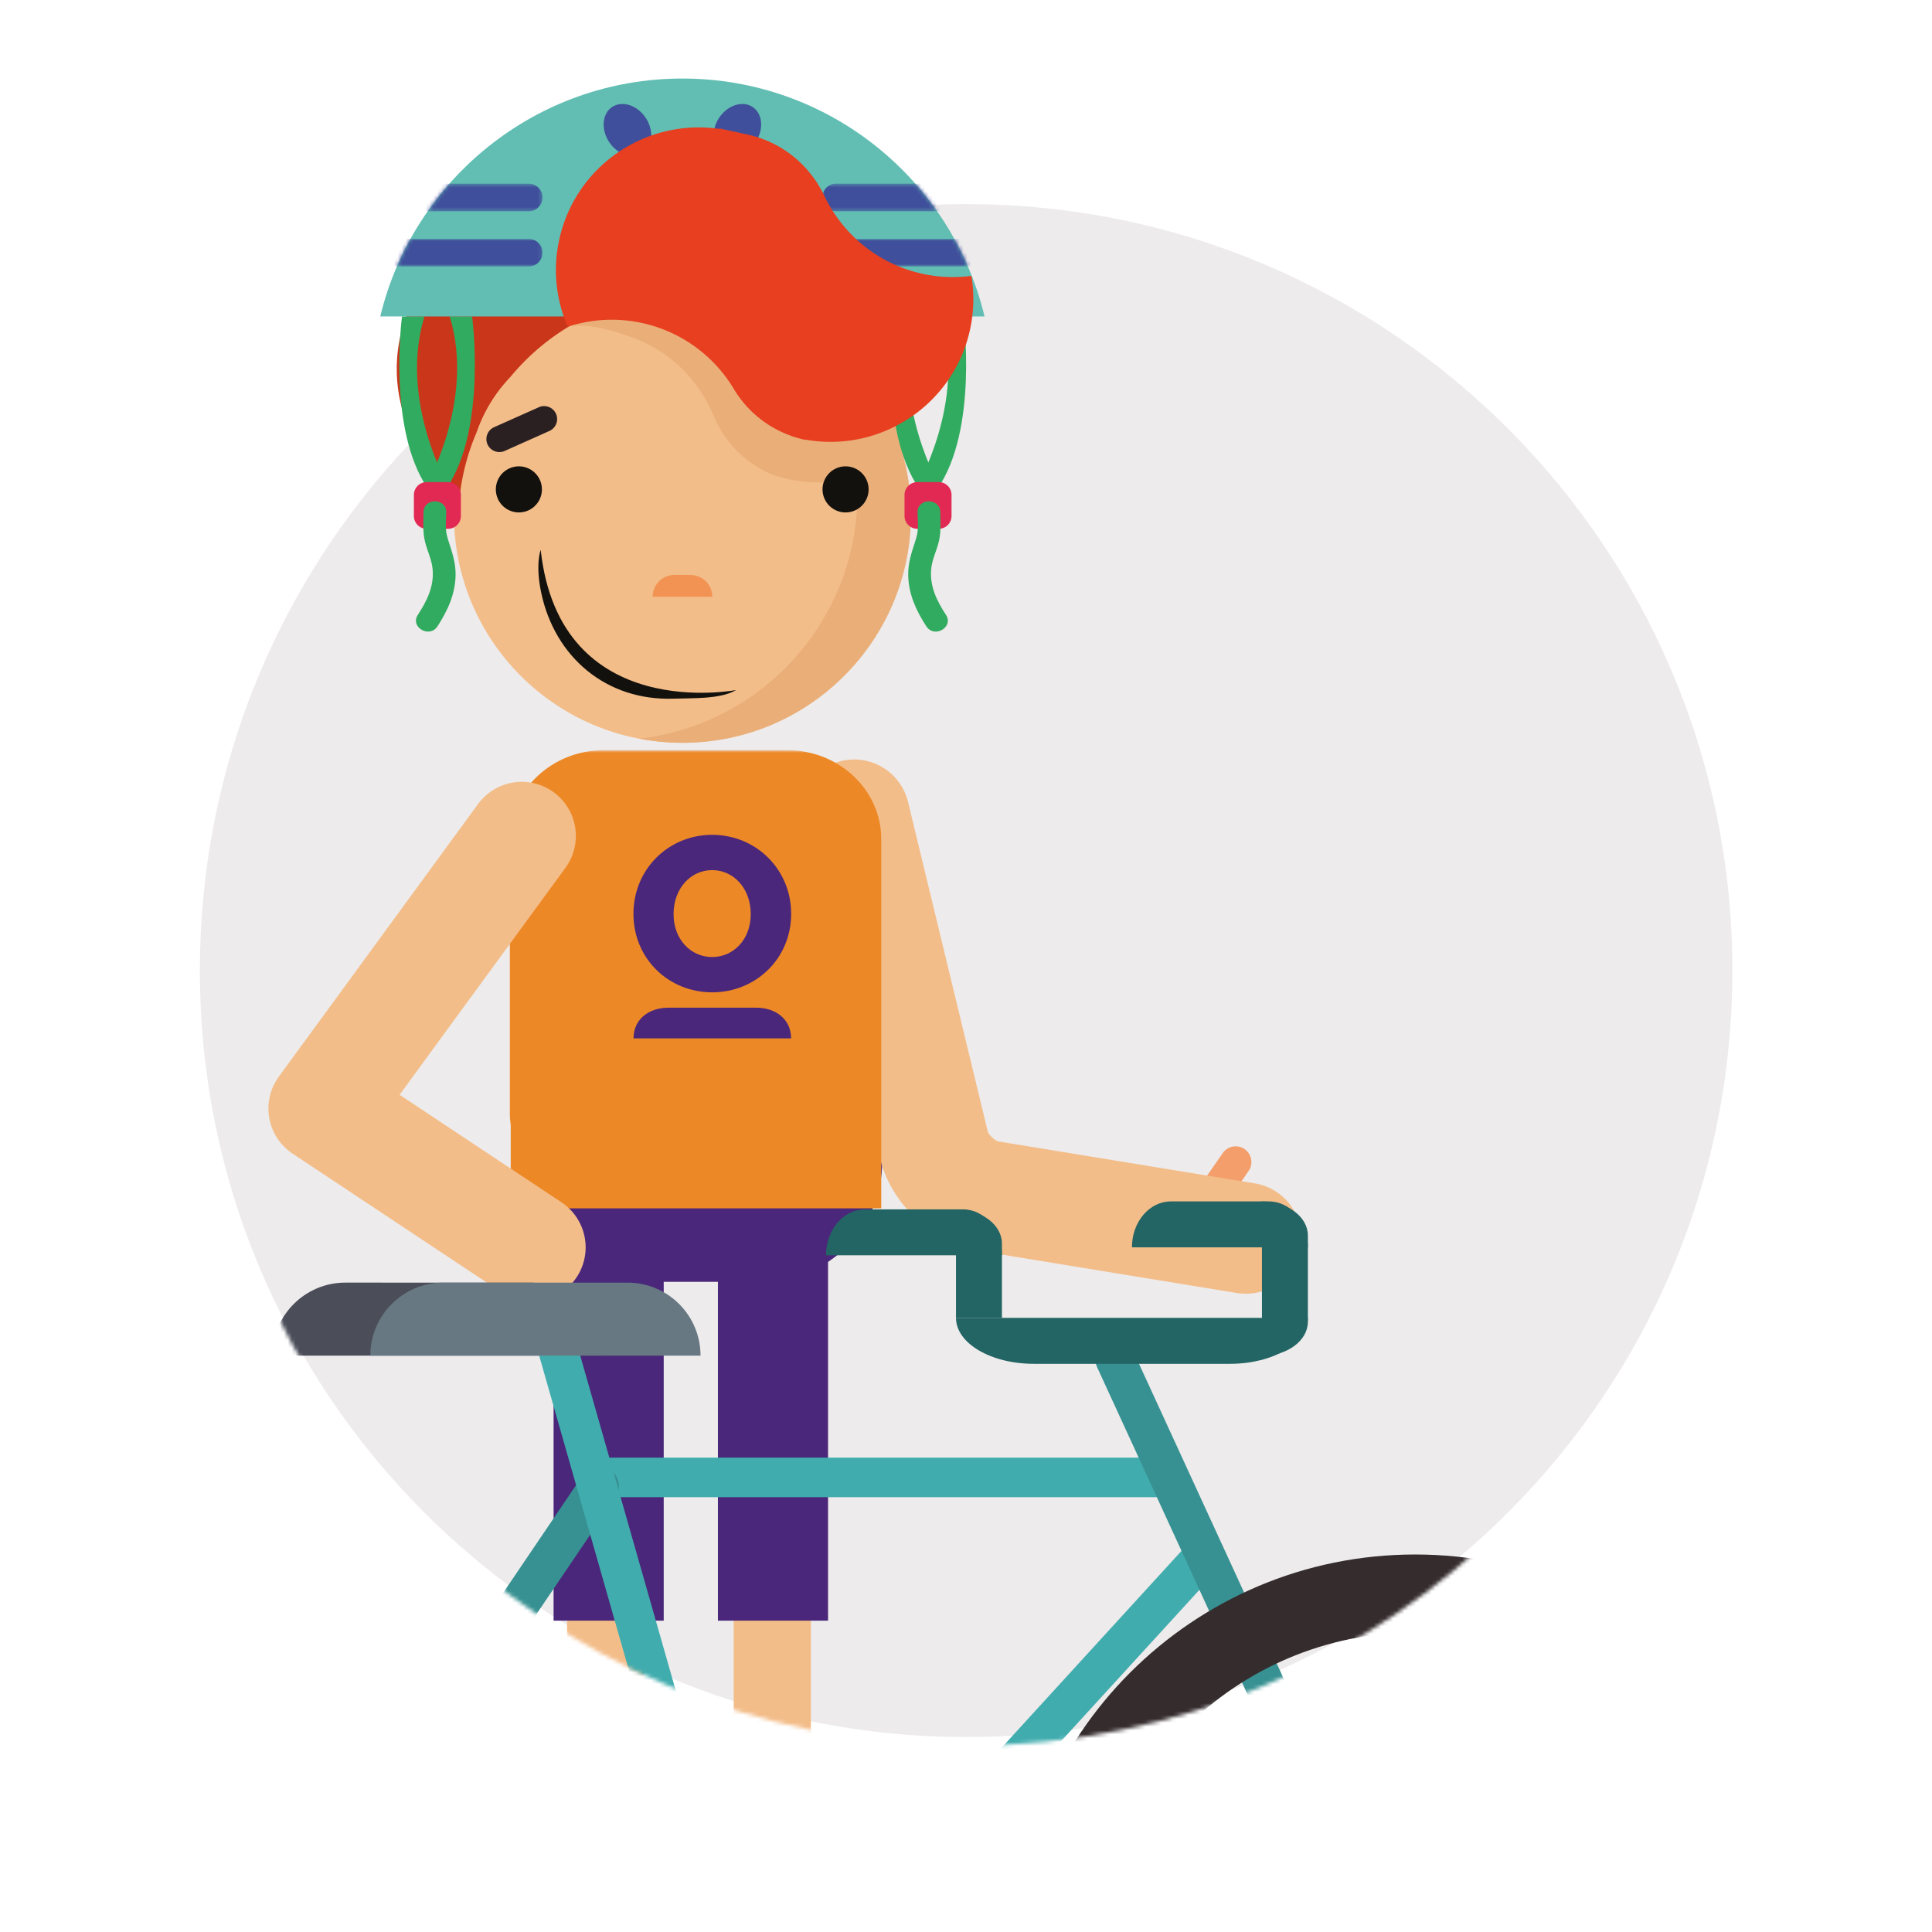 <svg width="500" height="500" viewBox="0 0 500 500" xmlns="http://www.w3.org/2000/svg" xmlns:xlink="http://www.w3.org/1999/xlink"><title>B08F7BF2-6BF7-4A6A-8262-35FC3C7B4EC8</title><defs><path d="M5.655.498a80.804 80.804 0 0 0-5.63 7.149h29.71V.498H5.655z" id="a"/><path d="M3.72.986A80.141 80.141 0 0 0 .21 8.135h37.685V.986H3.719z" id="c"/><path d="M30.667 7.647a80.806 80.806 0 0 0-5.63-7.149H.954v7.149h29.713z" id="e"/><path d="M38.641 8.135a80.143 80.143 0 0 0-3.51-7.149H.955v7.149h37.687z" id="g"/><path d="M388.325.834c5.854 18.72 9.01 38.634 9.01 59.285 0 109.55-88.782 198.355-198.302 198.355S.732 169.669.732 60.119C.732 39.47 3.886 19.554 9.74.834h378.585z" id="i"/></defs><g fill="none" fill-rule="evenodd"><path d="M51.732 251.181c0 109.55 88.781 198.355 198.3 198.355 109.52 0 198.302-88.805 198.302-198.355 0-109.549-88.781-198.354-198.301-198.354-109.52 0-198.301 88.805-198.301 198.354" fill="#EDEBEB"/><path d="M235.726 133.21c0 32.596-26.47 59.024-59.123 59.024-32.65 0-59.12-26.428-59.12-59.025 0-32.596 26.47-59.022 59.12-59.022 32.653 0 59.123 26.426 59.123 59.022" fill="#F3BD89"/><path d="M168.9 154.444a5.639 5.639 0 0 1 5.637-5.64h4.169a5.637 5.637 0 0 1 5.638 5.64H168.9z" fill="#F29353"/><path d="M221.9 127.831c0-20.022-9.248-37.88-23.706-49.575 21.98 8.605 37.55 29.957 37.55 54.953 0 32.6-26.47 59.025-59.12 59.025-3.82 0-7.55-.376-11.166-1.066 31.774-3.683 56.442-30.626 56.442-63.337" fill="#EAAE79"/><path d="M140.247 126.653a5.961 5.961 0 0 0-11.922 0 5.965 5.965 0 0 0 5.962 5.965 5.964 5.964 0 0 0 5.96-5.965" fill="#13110D"/><path d="M129.24 113.633l11.581-5.17" fill="#E73F1F"/><path d="M129.244 116.995a3.367 3.367 0 0 1-3.075-1.991 3.37 3.37 0 0 1 1.701-4.443l11.58-5.17a3.365 3.365 0 0 1 4.442 1.698 3.364 3.364 0 0 1-1.702 4.442l-11.58 5.174c-.442.197-.907.29-1.366.29" fill="#2A2022"/><path d="M215.22 109.16l11.255 5.84" fill="#E73F1F"/><path d="M226.475 118.366c-.524 0-1.049-.121-1.546-.38l-11.26-5.843a3.362 3.362 0 0 1 3.099-5.968l11.26 5.843a3.365 3.365 0 0 1-1.553 6.348" fill="#2A2022"/><path d="M190.897 178.523c-.028.007-45.98 9.206-50.966-36.21 0 0-1.436 3.617.124 11.045 3.482 16.592 16.756 28.123 34.448 27.454 4.541-.173 11.736.165 15.756-2.095.596-.339 0 0 .638-.194" fill="#13110D"/><path d="M123.386 111.78a39.021 39.021 0 0 1 8.627-14.137c10.407-12.646 25.97-20.896 43.481-21.569-6.728-11.704-19.35-19.584-33.816-19.584-21.535 0-38.996 17.465-38.996 39.003 0 13.126 6.488 24.73 16.425 31.803a58.627 58.627 0 0 1 4.28-15.515" fill="#CA361A"/><path d="M177.81 74.98a58.989 58.989 0 0 0-31.041 8.777c.32.942.145-.318.466.628 5.276-.625 10.855 1.008 16.159 2.878 10.014 3.542 17.467 11.135 21.328 20.43 3.064 7.38 9.048 12.992 16.415 15.598l.138.048.024-.069c11.48 3.548 23.558.998 32.823-5.94a.72.72 0 0 0 .255-.794c-7.502-24.075-29.983-41.557-56.566-41.557" fill="#EAAE79"/><path d="M104.043 81.888s-3.924 29.21 6.725 44.625h5.604s-13.316-22.542-6.519-44.625h-5.81z" fill="#31AB5F"/><path d="M122.184 81.888s3.924 29.21-6.725 44.625h-5.604s13.316-22.542 6.518-44.625h5.811z" fill="#31AB5F"/><path d="M119.28 133.536a3.316 3.316 0 0 1-3.32 3.317h-5.527a3.318 3.318 0 0 1-3.32-3.317v-5.45a3.321 3.321 0 0 1 3.32-3.32h5.528a3.32 3.32 0 0 1 3.32 3.32v5.45z" fill="#E22953"/><path d="M249.327 81.888s3.924 29.21-6.725 44.625h-5.604s13.316-22.542 6.518-44.625h5.811z" fill="#31AB5F"/><path d="M231.186 81.888s-3.924 29.21 6.725 44.625h5.604s-13.316-22.542-6.519-44.625h-5.81z" fill="#31AB5F"/><path d="M234.09 133.536a3.318 3.318 0 0 0 3.32 3.317h5.527a3.318 3.318 0 0 0 3.32-3.317v-5.45a3.321 3.321 0 0 0-3.32-3.32h-5.528a3.321 3.321 0 0 0-3.32 3.32v5.45z" fill="#E22953"/><path d="M176.605 20.325c-37.916 0-69.696 26.245-78.191 61.562h156.383C246.3 46.57 214.52 20.325 176.605 20.325" fill="#62BEB3"/><path d="M116.19 140.404c-.38-1.15-.718-2.305-.787-3.513-.079-1.433.07-2.876.083-4.305.031-3.8-5.852-3.793-5.887 0-.02 2.506-.217 4.926.346 7.4.572 2.52 1.839 4.86 2.032 7.463.331 4.439-1.487 8.049-3.844 11.68-2.07 3.193 3.026 6.14 5.083 2.968 2.657-4.093 4.613-8.352 4.69-13.312.04-2.958-.798-5.613-1.716-8.38M236.76 140.404c.379-1.15.717-2.305.783-3.513.079-1.433-.066-2.876-.08-4.305-.034-3.8 5.853-3.793 5.884 0 .024 2.506.22 4.926-.342 7.4-.573 2.52-1.84 4.86-2.032 7.463-.332 4.439 1.487 8.049 3.844 11.68 2.07 3.193-3.023 6.14-5.083 2.968-2.657-4.093-4.617-8.352-4.69-13.312-.041-2.958.797-5.613 1.715-8.38" fill="#31AB5F"/><g><path d="M167.108 30.493c2.184 3.286 1.843 7.355-.766 9.095-2.609 1.736-6.494.48-8.682-2.807-2.187-3.289-1.842-7.358.766-9.094 2.61-1.737 6.498-.48 8.682 2.806" fill="#404F9B"/><g transform="translate(110.66 47.034)"><mask id="b" fill="#fff"><use xlink:href="#a"/></mask><path d="M29.735 4.07a3.573 3.573 0 0 1-3.571 3.577h-70.621a3.575 3.575 0 0 1 0-7.148h70.62a3.572 3.572 0 0 1 3.572 3.572" fill="#404F9B" mask="url(#b)"/></g><g transform="translate(102.501 60.84)"><mask id="d" fill="#fff"><use xlink:href="#c"/></mask><path d="M37.895 4.559a3.573 3.573 0 0 1-3.572 3.576h-70.62a3.573 3.573 0 1 1 0-7.148h70.62a3.57 3.57 0 0 1 3.572 3.572" fill="#404F9B" mask="url(#d)"/></g><path d="M186.1 30.493c-2.184 3.286-1.842 7.355.767 9.095 2.608 1.736 6.497.48 8.681-2.807 2.188-3.289 1.843-7.358-.766-9.094-2.608-1.737-6.494-.48-8.681 2.806" fill="#404F9B"/><g transform="translate(211.858 47.034)"><mask id="f" fill="#fff"><use xlink:href="#e"/></mask><path d="M.954 4.07A3.574 3.574 0 0 0 4.53 7.648H75.15a3.575 3.575 0 0 0 0-7.149H4.53A3.573 3.573 0 0 0 .953 4.071" fill="#404F9B" mask="url(#f)"/></g><g transform="translate(211.858 60.84)"><mask id="h" fill="#fff"><use xlink:href="#g"/></mask><path d="M.954 4.559A3.574 3.574 0 0 0 4.53 8.135H75.15a3.575 3.575 0 0 0 0-7.149H4.53A3.57 3.57 0 0 0 .953 4.56" fill="#404F9B" mask="url(#h)"/></g></g><g><path d="M224.795 126.653a5.962 5.962 0 1 0-11.924.003 5.962 5.962 0 0 0 11.924-.003" fill="#13110D"/><path d="M238.803 70.876c-11.608-2.537-20.731-10.268-25.48-20.223-3.833-8.035-11.076-13.91-19.772-15.811l-7.356-1.609-.028.131c-19.047-2.778-37.274 9.585-41.442 28.686-1.719 7.856-.763 15.65 2.201 22.505 6.022-1.95 12.606-2.41 19.23-.963 10.38 2.267 18.759 8.694 23.81 17.143 4.01 6.71 10.67 11.404 18.302 13.075l.142.031.017-.069c19.469 3.476 38.364-8.998 42.62-28.493a36.714 36.714 0 0 0 .351-13.885c-4.092.524-8.333.414-12.595-.518" fill="#E73F1F"/></g><g transform="translate(51 193.323)"><mask id="j" fill="#fff"><use xlink:href="#i"/></mask><path fill="#F3BD89" mask="url(#j)" d="M95.762 410.647h19.972V221.59H95.762zM138.874 410.647h19.973V221.59h-19.973z"/><path fill="#4A277A" mask="url(#j)" d="M92.267 226.098h28.502V124.381H92.267zM134.796 226.098h28.502V124.381h-28.502z"/><path d="M177.324 107.185c0 17.247-13.978 31.226-31.218 31.226h-33.481c-17.24 0-31.218-13.979-31.218-31.226V50.162c0-17.244 13.978-31.227 31.218-31.227h33.481c17.24 0 31.218 13.983 31.218 31.227v57.023z" fill="#4A277A" mask="url(#j)"/><path d="M268.267 115.32a4.071 4.071 0 0 1-5.666 1.028 4.074 4.074 0 0 1-1.029-5.668l3.869-5.58a4.07 4.07 0 0 1 5.662-1.03 4.075 4.075 0 0 1 1.028 5.672l-3.864 5.577z" fill="#F49F6B" mask="url(#j)"/><path d="M271.427 141.498c-.773 0-1.553-.062-2.336-.19l-66.487-10.876c-12.108-1.98-22.988-12.077-25.873-24.002l-20.666-85.443c-1.867-7.718 2.875-15.488 10.59-17.355 7.706-1.867 15.48 2.875 17.347 10.593l20.665 85.443c.277.746 1.812 2.168 2.664 2.406l66.398 10.859c7.833 1.28 13.143 8.67 11.863 16.505-1.153 7.052-7.25 12.06-14.165 12.06" fill="#F3BD89" mask="url(#j)"/><path d="M177.063 81.069V23.773c0-12.616-10.91-22.94-24.25-22.94h-47.62c-13.336 0-24.25 10.324-24.25 22.94v71.13c0 1.025.096 2.026.234 3.016v21.483h95.886V81.069z" fill="#ED8826" mask="url(#j)"/><path stroke="#F3BD89" stroke-width="28" stroke-linecap="round" stroke-linejoin="round" mask="url(#j)" d="M84.03 23.011l-51.566 70.56 54.1 35.921"/><path d="M153.753 43.183c0 11.625-9.203 20.31-20.449 20.31-11.245 0-20.369-8.685-20.369-20.31 0-11.625 9.124-20.457 20.37-20.457 11.245 0 20.448 8.832 20.448 20.457m-10.459.076c0-6.72-4.482-11.397-9.99-11.397-5.503 0-9.986 4.677-9.986 11.397 0 6.568 4.483 11.097 9.986 11.097 5.508 0 9.99-4.529 9.99-11.097M153.731 75.411c0-5.011-4.037-7.945-9.016-7.945h-22.743c-4.98 0-9.014 2.934-9.014 7.945h40.773z" fill="#4A277A" mask="url(#j)"/><path d="M104.942 157.515c0-10.438-8.458-18.898-18.893-18.898H38.38c-10.435 0-18.893 8.46-18.893 18.898h85.456z" fill="#4B4E59" mask="url(#j)"/><path d="M250.057 194.14H104.94c-2.809 0-5.107-2.299-5.107-5.112 0-2.81 2.298-5.112 5.107-5.112h145.117c2.808 0 5.11 2.303 5.11 5.112 0 2.813-2.302 5.112-5.11 5.112" fill="#41ACAE" mask="url(#j)"/><path d="M108.315 194.152L26.956 314.346a5.123 5.123 0 0 1-7.098 1.367c-2.326-1.574-2.94-4.77-1.366-7.097l81.362-120.194c1.574-2.33 4.77-2.944 7.095-1.366 2.326 1.573 2.943 4.77 1.366 7.096" fill="#379192" mask="url(#j)"/><path d="M262.454 214.792L164.535 321.92a5.12 5.12 0 0 1-7.219.324c-2.073-1.895-2.218-5.146-.324-7.22l97.919-107.127c1.898-2.074 5.145-2.223 7.219-.324 2.073 1.895 2.222 5.146.324 7.22M133.382 314.748L86.736 151.195c-.77-2.706.811-5.547 3.513-6.32 2.702-.77 5.545.811 6.315 3.514l46.646 163.556c.769 2.703-.811 5.543-3.513 6.316-2.702.77-5.545-.81-6.315-3.513" fill="#41ACAE" mask="url(#j)"/><path d="M303.946 315.039L232.93 160.505c-1.174-2.554-.045-5.605 2.508-6.779 2.554-1.173 5.604-.045 6.777 2.51l71.018 154.533c1.173 2.554.045 5.605-2.509 6.779-2.553 1.173-5.604.045-6.777-2.51" fill="#379192" mask="url(#j)"/><path d="M21.487 397.444c-46.453 0-84.113-37.667-84.113-84.136 0-46.465 37.66-84.132 84.113-84.132 46.452 0 84.113 37.667 84.113 84.132 0 46.469-37.66 84.136-84.113 84.136m0-188.466c-57.605 0-104.303 46.71-104.303 104.33s46.698 104.33 104.303 104.33 104.302-46.71 104.302-104.33-46.697-104.33-104.302-104.33M315.24 397.444c-46.452 0-84.113-37.667-84.113-84.136 0-46.465 37.66-84.132 84.113-84.132s84.113 37.667 84.113 84.132c0 46.469-37.66 84.136-84.113 84.136m0-188.466c-57.605 0-104.302 46.71-104.302 104.33s46.697 104.33 104.302 104.33c57.605 0 104.303-46.71 104.303-104.33s-46.698-104.33-104.303-104.33" fill="#352C2E" mask="url(#j)"/><path d="M130.296 157.515c0-10.438-8.457-18.898-18.892-18.898h-47.67c-10.435 0-18.893 8.46-18.893 18.898h85.455z" fill="#677883" mask="url(#j)"/><path d="M196.411 147.741c0 6.569 9.014 11.89 20.132 11.89h50.803c11.118 0 20.131-5.321 20.131-11.89h-91.066zM287.478 129.492c0-6.569-4.507-11.89-10.065-11.89h-25.4c-5.56 0-10.07 5.321-10.07 11.89h45.535z" fill="#236464" mask="url(#j)"/><path d="M275.591 157.575c6.567 0 11.888-3.955 11.888-8.836v-22.3c0-4.881-5.321-8.837-11.888-8.837v39.973zM208.298 131.548c0-6.569-4.506-11.89-10.065-11.89h-25.4c-5.56 0-10.07 5.321-10.07 11.89h45.535z" fill="#236464" mask="url(#j)"/><path d="M208.298 147.741v-19.246c0-4.88-5.32-8.836-11.887-8.836v28.082h11.887z" fill="#236464" mask="url(#j)"/></g></g></svg>